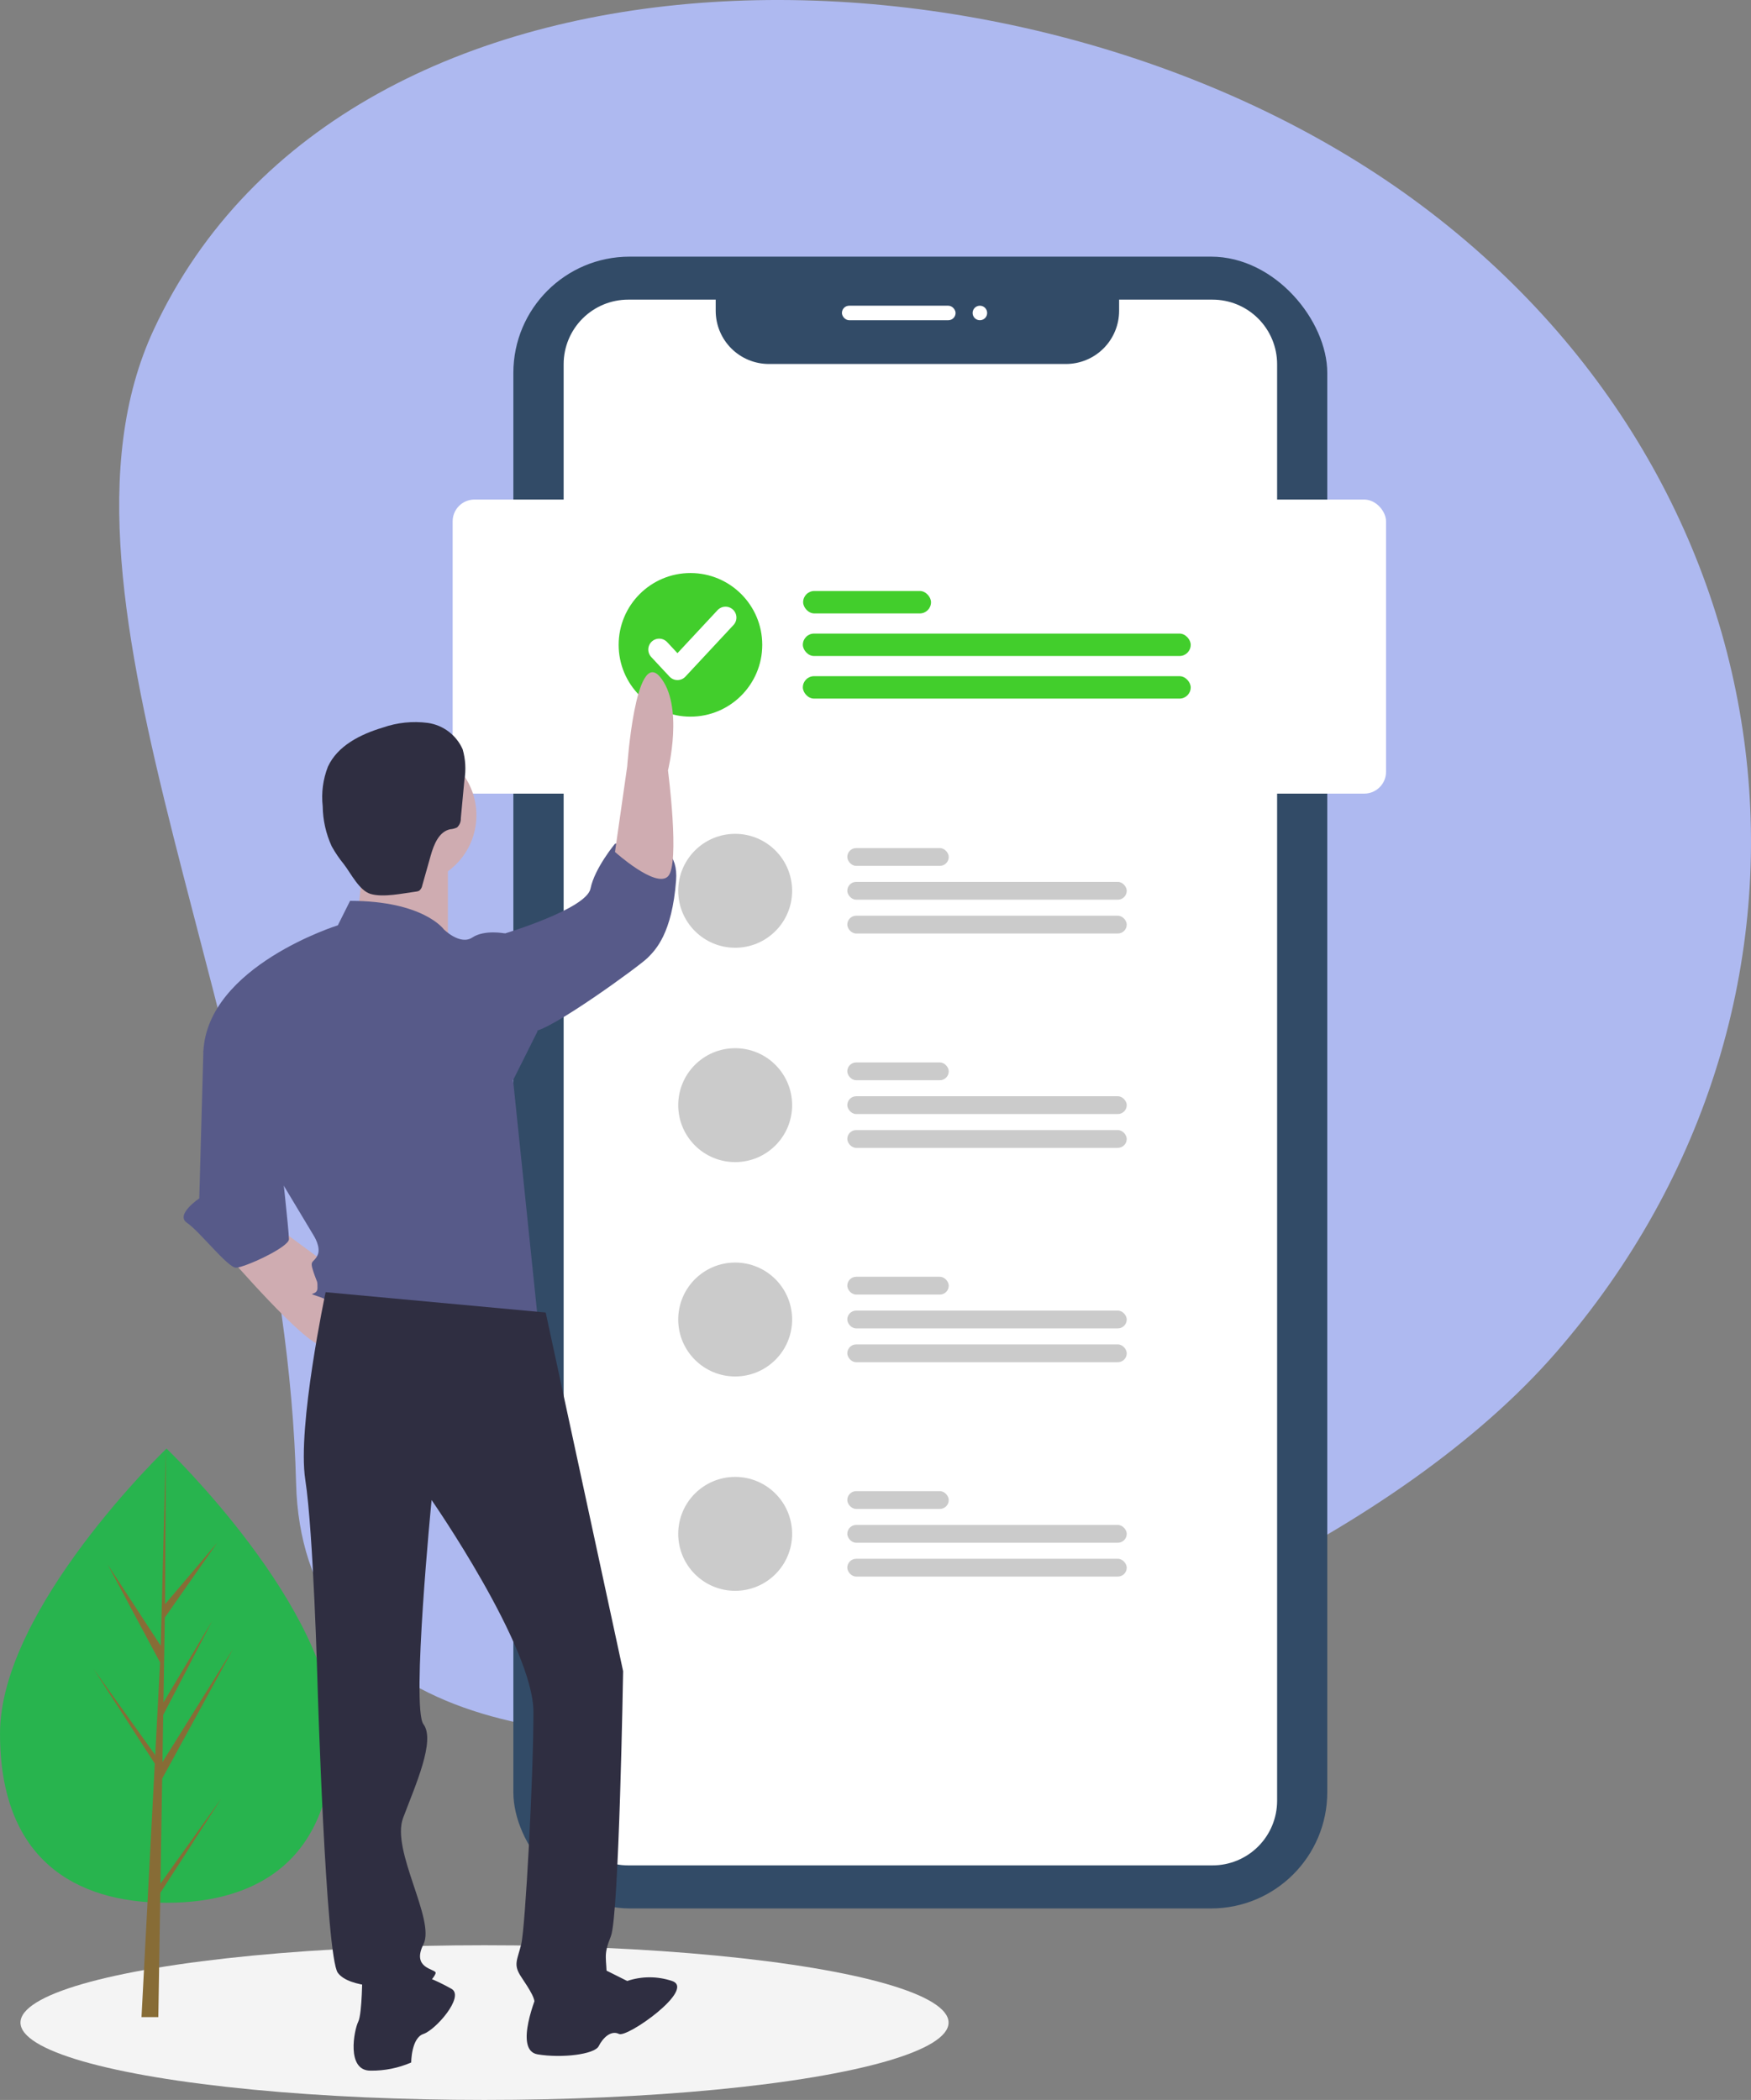 <?xml version="1.0" encoding="UTF-8"?>
<svg width="241px" height="289px" viewBox="0 0 241 289" version="1.1" xmlns="http://www.w3.org/2000/svg" xmlns:xlink="http://www.w3.org/1999/xlink">
    <rect x="0" y="0" width="241" height="289" fill="#808080" stroke="none"/>
    <!-- Generator: Sketch 51.3 (57544) - http://www.bohemiancoding.com/sketch -->
    <title>Illustration</title>
    <desc>Created with Sketch.</desc>
    <defs></defs>
    <g id="Design" stroke="none" stroke-width="1" fill="none" fill-rule="evenodd">
        <g id="Onboarding-Screen" transform="translate(-67, -325)">
            <g id="Illustration" transform="translate(67, 325)">
                <path d="M194.51,27.43 C247.794,66.314 256.57,137.394 214.11,186.192 C171.65,234.99 42.34,266.523 40.753,204.144 C39.153,141.366 3.883,82.535 21.153,45.382 C47.837,-12.029 141.226,-11.454 194.51,27.43 Z" id="Path_1839" fill="#AEB9F0" fill-rule="nonzero"></path>
                <ellipse id="Ellipse_310" fill="#F4F4F4" fill-rule="nonzero" cx="66.687" cy="278.355" rx="63.869" ry="10.645"></ellipse>
                <path d="M45.841,238.577 C45.841,255.839 35.579,261.866 22.921,261.866 C10.263,261.866 0.001,255.839 0.001,238.577 C0.001,221.315 22.921,199.356 22.921,199.356 C22.921,199.356 45.841,221.316 45.841,238.577 Z" id="Path_1837" fill="#28B44E" fill-rule="nonzero"></path>
                <polygon id="Path_1838" fill="#876C36" fill-rule="nonzero" points="22.085 259.225 22.32 244.779 32.089 226.907 22.357 242.513 22.463 236.013 29.196 223.083 22.496 234.294 22.496 234.294 22.686 222.611 29.896 212.317 22.716 220.774 22.834 199.352 22.089 227.711 22.15 226.541 14.82 215.321 22.032 228.787 21.349 241.835 21.329 241.489 12.878 229.682 21.303 242.713 21.217 244.345 21.202 244.369 21.209 244.503 19.476 277.603 21.791 277.603 22.069 260.503 30.469 247.503"></polygon>
                <rect id="Rectangle_1755" fill="#324B67" fill-rule="nonzero" x="70.657" y="35.321" width="112.023" height="227.324" rx="16"></rect>
                <path d="M166.88,41.236 L154.03,41.236 L154.03,42.779 C154.028,44.721 153.255,46.582 151.881,47.954 C150.507,49.325 148.644,50.094 146.702,50.092 L105.834,50.092 C103.892,50.094 102.029,49.325 100.655,47.954 C99.281,46.582 98.508,44.721 98.506,42.779 L98.506,41.236 L86.476,41.236 C84.118,41.233 81.855,42.168 80.186,43.834 C78.517,45.5 77.578,47.761 77.576,50.119 L77.576,247.836 C77.578,250.194 78.517,252.455 80.186,254.121 C81.855,255.787 84.118,256.722 86.476,256.719 L166.876,256.719 C169.234,256.722 171.497,255.787 173.166,254.121 C174.835,252.455 175.774,250.194 175.776,247.836 L175.776,50.136 C175.779,47.775 174.842,45.509 173.172,43.84 C171.503,42.17 169.237,41.233 166.876,41.236 L166.88,41.236 Z" id="Path_2112" fill="#FFFFFF" fill-rule="nonzero"></path>
                <rect id="Rectangle_1754" fill="#FFFFFF" fill-rule="nonzero" x="115.878" y="42.072" width="15.643" height="2" rx="1"></rect>
                <circle id="Ellipse_359" fill="#FFFFFF" fill-rule="nonzero" cx="134.867" cy="43.072" r="1"></circle>
                <g id="Group_3380" transform="translate(93.348, 85.255)" fill-rule="nonzero">
                    <circle id="Ellipse_352" fill="#42B7B3" cx="7.838" cy="7.838" r="7.838"></circle>
                    <rect id="Rectangle_1734" fill="#A5A5A5" x="23.271" y="1.958" width="13.962" height="2.449" rx="1.224"></rect>
                    <rect id="Rectangle_1735" fill="#A5A5A5" x="23.271" y="6.612" width="38.46" height="2.449" rx="1.224"></rect>
                    <rect id="Rectangle_1736" fill="#A5A5A5" x="23.271" y="11.267" width="38.46" height="2.449" rx="1.224"></rect>
                </g>
                <g id="Group_9602" transform="translate(93.348, 114.756)" fill="#CBCBCB" fill-rule="nonzero">
                    <path d="M7.838,0 C12.167,2.65063035e-16 15.676,3.509 15.676,7.838 C15.676,12.167 12.167,15.676 7.838,15.676 C3.509,15.676 5.3012607e-16,12.167 0,7.838 C-5.3012607e-16,3.509 3.509,7.95189105e-16 7.838,0 Z" id="Path_14361"></path>
                    <rect id="Rectangle_1734-2" x="23.271" y="1.958" width="13.962" height="2.449" rx="1.224"></rect>
                    <rect id="Rectangle_1735-2" x="23.271" y="6.612" width="38.46" height="2.449" rx="1.224"></rect>
                    <rect id="Rectangle_1736-2" x="23.271" y="11.267" width="38.46" height="2.449" rx="1.224"></rect>
                </g>
                <g id="Group_3382" transform="translate(93.348, 144.256)" fill="#CBCBCB" fill-rule="nonzero">
                    <circle id="Ellipse_352-2" cx="7.838" cy="7.838" r="7.838"></circle>
                    <rect id="Rectangle_1734-3" x="23.271" y="1.958" width="13.962" height="2.449" rx="1.224"></rect>
                    <rect id="Rectangle_1735-3" x="23.271" y="6.612" width="38.46" height="2.449" rx="1.224"></rect>
                    <rect id="Rectangle_1736-3" x="23.271" y="11.267" width="38.46" height="2.449" rx="1.224"></rect>
                </g>
                <g id="Group_3383" transform="translate(93.348, 173.756)" fill="#CBCBCB" fill-rule="nonzero">
                    <circle id="Ellipse_352-3" cx="7.838" cy="7.838" r="7.838"></circle>
                    <rect id="Rectangle_1734-4" x="23.271" y="1.958" width="13.962" height="2.449" rx="1.224"></rect>
                    <rect id="Rectangle_1735-4" x="23.271" y="6.612" width="38.46" height="2.449" rx="1.224"></rect>
                    <rect id="Rectangle_1736-4" x="23.271" y="11.267" width="38.46" height="2.449" rx="1.224"></rect>
                </g>
                <g id="Group_3384" transform="translate(93.348, 203.256)" fill="#CBCBCB" fill-rule="nonzero">
                    <circle id="Ellipse_352-4" cx="7.838" cy="7.838" r="7.838"></circle>
                    <rect id="Rectangle_1734-5" x="23.271" y="1.958" width="13.962" height="2.449" rx="1.224"></rect>
                    <rect id="Rectangle_1735-5" x="23.271" y="6.612" width="38.46" height="2.449" rx="1.224"></rect>
                    <rect id="Rectangle_1736-5" x="23.271" y="11.267" width="38.46" height="2.449" rx="1.224"></rect>
                </g>
                <g id="Group" transform="translate(62, 68)" fill="#FFFFFF" fill-rule="nonzero">
                    <rect id="Rectangle_1750-2" x="0.3" y="0.75" width="128.469" height="40.469" rx="3"></rect>
                </g>
                <rect id="Rectangle_1751" fill="#42CE2C" fill-rule="nonzero" x="110.539" y="81.334" width="17.603" height="3.089" rx="1.544"></rect>
                <rect id="Rectangle_1752" fill="#42CE2C" fill-rule="nonzero" x="110.499" y="87.195" width="53.385" height="3.089" rx="1.544"></rect>
                <rect id="Rectangle_1753" fill="#42CE2C" fill-rule="nonzero" x="110.499" y="93.057" width="53.385" height="3.089" rx="1.544"></rect>
                <g id="Group_9603" transform="translate(85.149, 78.863)">
                    <circle id="Ellipse_358" fill="#42CE2C" fill-rule="nonzero" cx="9.882" cy="9.882" r="9.882"></circle>
                    <polyline id="Path_2144" stroke="#FFFFFF" stroke-width="3" stroke-linecap="round" stroke-linejoin="round" points="5.579 10.53 8.094 13.23 14.709 6.13"></polyline>
                </g>
                <g id="Group_3378" transform="translate(25.274, 92.514)" fill-rule="nonzero">
                    <circle id="Ellipse_315" fill="#CFACB1" cx="30.762" cy="19.684" r="9.536"></circle>
                    <path d="M24.592,24.173 C24.592,24.173 24.592,34.273 22.909,35.392 C21.226,36.511 36.372,37.636 36.372,37.636 L36.372,24.736 L24.592,24.173 Z" id="Path_1840" fill="#CFACB1"></path>
                    <path d="M6.08,80.266 C6.08,80.266 16.738,92.607 18.98,92.607 C21.222,92.607 23.468,84.193 23.468,84.193 L12.81,76.34 L6.08,80.266 Z" id="Path_1841" fill="#CFACB1"></path>
                    <path d="M22.909,31.463 L21.226,34.829 C21.226,34.829 3.276,40.438 2.715,52.218 L17.86,77.46 C17.86,77.46 18.982,79.143 18.421,80.26 C17.86,81.377 17.299,80.821 17.86,82.504 C18.421,84.187 18.421,83.626 18.421,84.748 C18.421,85.87 16.738,85.309 18.421,85.87 C20.104,86.431 17.86,85.87 24.03,87.553 C30.2,89.236 48.712,88.675 48.712,88.675 L45.346,56.14 L48.712,49.409 L44.224,35.946 C44.224,35.946 41.424,35.385 39.736,36.507 C38.048,37.629 35.809,35.385 35.809,35.385 C35.809,35.385 33.006,31.463 22.909,31.463 Z" id="Path_1844" fill="#575A89"></path>
                    <path d="M41.42,36.512 L44.22,35.951 C44.22,35.951 55.439,32.585 56,29.781 C56.561,26.977 59.366,23.611 59.366,23.611 C59.366,23.611 68.341,21.367 67.78,28.659 C67.219,35.951 64.98,38.195 63.853,39.317 C62.726,40.439 50.391,49.417 48.147,49.417 C45.903,49.417 41.42,36.512 41.42,36.512 Z" id="Path_1845" fill="#575A89"></path>
                    <path d="M3.837,49.975 L2.715,52.219 L2.154,72.413 C2.154,72.413 -1.212,74.657 0.471,75.779 C2.154,76.901 6.08,81.949 7.202,81.949 C8.324,81.949 14.494,79.149 14.494,78.022 C14.494,76.895 13.372,66.803 13.372,66.803 L3.837,49.975 Z" id="Path_1846" fill="#575A89"></path>
                    <path d="M24.592,178.991 C24.592,178.991 24.592,184.6 24.031,185.722 C23.47,186.844 22.348,192.453 25.714,192.453 C27.642,192.48 29.554,192.098 31.323,191.331 C31.323,191.331 31.323,187.965 33.006,187.404 C34.689,186.843 38.615,182.356 36.933,181.234 C35.329,180.319 33.638,179.568 31.885,178.99 L24.592,178.991 Z" id="Path_1847" fill="#2F2E41"></path>
                    <path d="M48.712,181.795 C48.712,181.795 45.346,189.648 48.712,190.209 C52.078,190.77 56.565,190.209 57.126,189.087 C57.687,187.965 58.809,186.843 59.926,187.404 C61.043,187.965 70.584,181.233 67.218,180.112 C65.216,179.441 63.05,179.441 61.048,180.112 L57.682,178.429 L48.712,181.795 Z" id="Path_1848" fill="#2F2E41"></path>
                    <path d="M31.967,30.194 C32.126,30.184 32.281,30.141 32.423,30.068 C32.651,29.884 32.803,29.622 32.848,29.332 L33.994,25.273 C34.429,23.733 35.127,21.934 36.694,21.609 C37.022,21.587 37.343,21.501 37.639,21.357 C37.986,21.03 38.174,20.568 38.152,20.091 L38.643,14.845 C38.88,13.435 38.8,11.99 38.407,10.616 C37.544,8.654 35.729,7.277 33.607,6.975 C31.515,6.702 29.387,6.924 27.396,7.622 C24.343,8.537 21.181,10.111 19.854,13.01 C19.181,14.737 18.937,16.602 19.141,18.444 C19.164,20.35 19.587,22.231 20.383,23.963 C20.868,24.836 21.43,25.663 22.064,26.434 C23.011,27.66 24.172,30.056 25.739,30.513 C27.509,31.029 30.177,30.424 31.967,30.194 Z" id="Path_1849" fill="#2F2E41"></path>
                    <path d="M49.834,88.118 L19.543,85.318 C19.543,85.318 15.616,103.829 16.743,111.118 C17.87,118.407 18.426,139.165 18.426,139.165 C18.426,139.165 19.548,176.748 21.226,178.992 C22.904,181.236 28.518,180.675 30.201,181.792 C31.884,182.909 34.689,179.548 34.689,178.992 C34.689,178.436 31.323,178.431 33.006,175.065 C34.689,171.699 28.518,162.165 30.206,157.676 C31.894,153.187 34.694,147.018 33.006,144.776 C31.318,142.534 34.128,113.924 34.128,113.924 C34.128,113.924 48.146,134.116 48.146,143.091 C48.146,152.066 47.024,172.821 46.463,175.065 C45.902,177.309 45.341,177.865 46.463,179.552 C47.585,181.239 48.707,182.918 48.146,183.479 C47.585,184.04 58.246,183.479 58.246,180.113 C58.246,176.747 57.685,176.747 58.807,173.943 C59.929,171.139 60.49,137.482 60.49,137.482 L49.834,88.118 Z" id="Path_1843" fill="#2F2E41"></path>
                    <path d="M59.37,24.732 L61.053,12.952 C61.053,12.952 62.175,-3.315 65.541,0.611 C68.907,4.537 66.663,13.511 66.663,13.511 C66.663,13.511 68.346,26.411 66.663,28.096 C64.98,29.781 59.37,24.732 59.37,24.732 Z" id="Path_1842" fill="#CFACB1"></path>
                </g>
            </g>
        </g>
    </g>
</svg>
